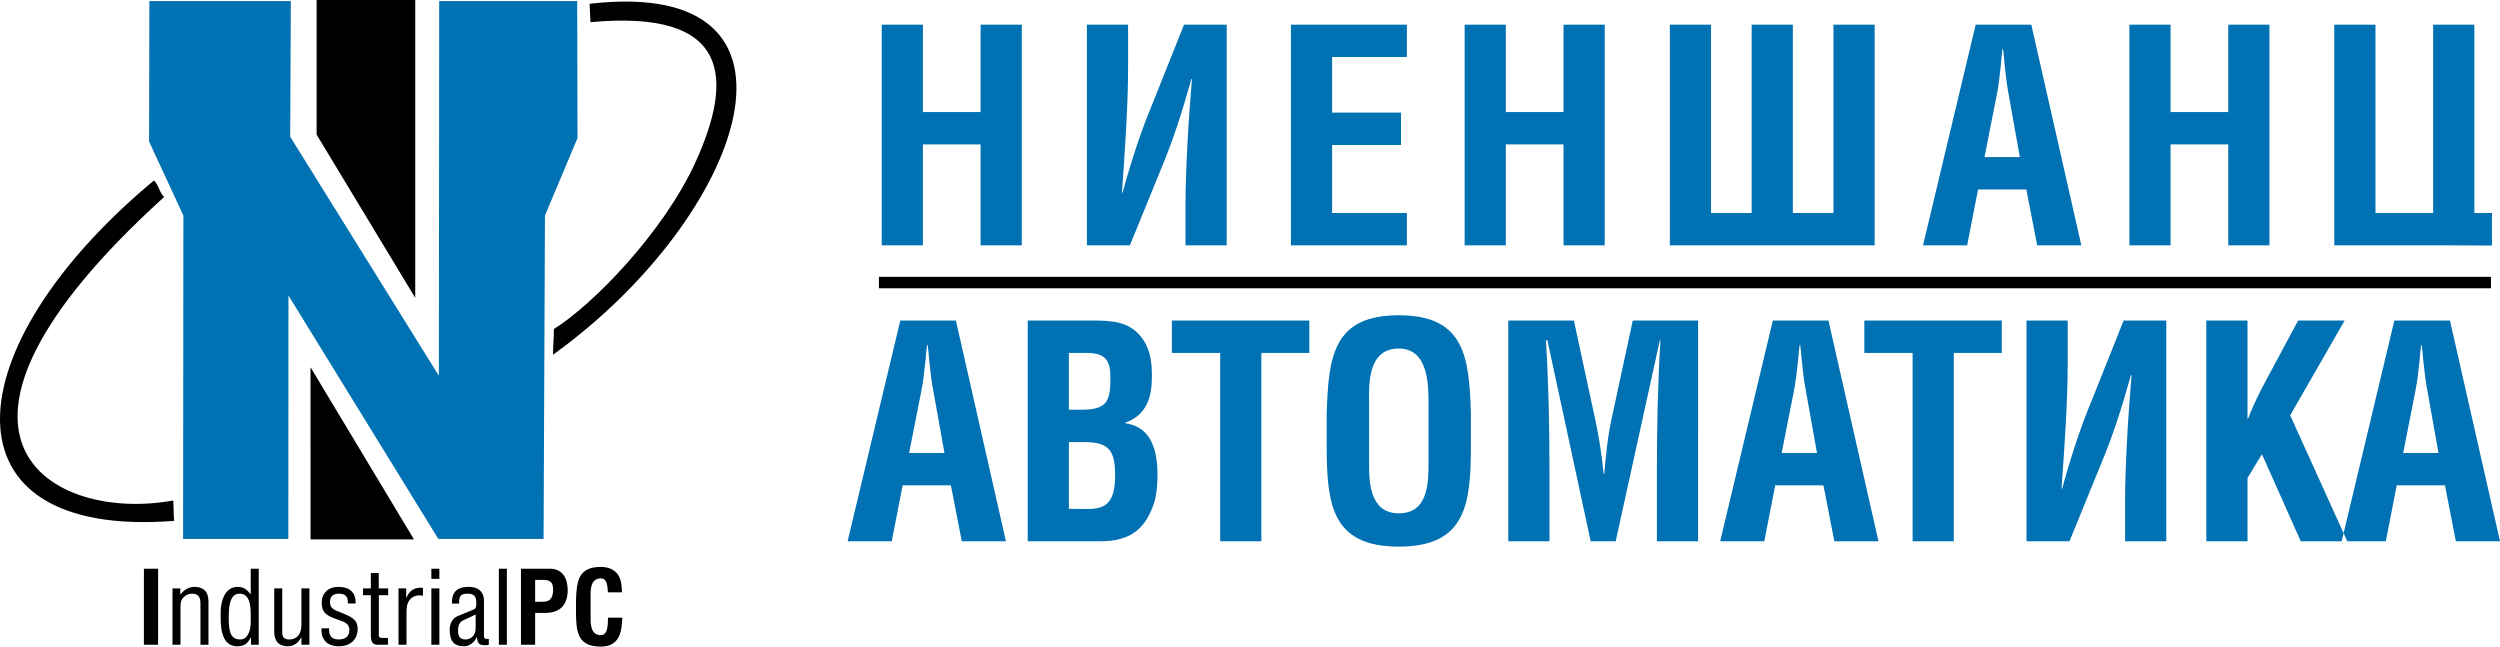 <?xml version="1.0" encoding="utf-8"?>
<!-- Generator: Adobe Illustrator 16.0.0, SVG Export Plug-In . SVG Version: 6.00 Build 0)  -->
<!DOCTYPE svg PUBLIC "-//W3C//DTD SVG 1.1//EN" "http://www.w3.org/Graphics/SVG/1.1/DTD/svg11.dtd">
<svg version="1.1" id="Слой_1" xmlns="http://www.w3.org/2000/svg" xmlns:xlink="http://www.w3.org/1999/xlink" x="0px" y="0px"
	 width="316.268px" height="81.798px" viewBox="0 0 316.268 81.798" enable-background="new 0 0 316.268 81.798"
	 xml:space="preserve">
<g>
	<path fill-rule="evenodd" clip-rule="evenodd" d="M19.999,81.565v-9.618h-1.795v9.618H19.999L19.999,81.565z M22.807,74.436h-0.987
		v7.13h1.013v-4.771c0-0.513,0.052-0.924,0.462-1.296c0.27-0.256,0.628-0.397,1-0.397c0.821,0,1.064,0.5,1.064,1.244v5.22h1.013
		v-5.502c0-1.256-0.692-1.82-1.757-1.82c-0.77,0-1.295,0.358-1.808,0.975V74.436L22.807,74.436z M31.719,78.77
		c0,0.808-0.295,2.129-1.346,2.129c-1.385,0-1.437-1.398-1.437-2.937c0-2.193,0.552-2.86,1.398-2.86
		c1.359,0,1.385,1.809,1.385,2.783V78.77L31.719,78.77z M31.719,75.166h-0.025c-0.475-0.615-0.911-0.923-1.642-0.923
		c-1.526,0-2.219,1.653-2.142,3.744c0.026,0.628-0.154,3.772,2.09,3.772c0.859,0,1.295-0.284,1.731-1.131h0.026v0.937h0.975v-9.618
		h-1.013V75.166L31.719,75.166z M38.13,81.565h1.013v-7.13H38.13v4.577c0,0.411-0.064,0.898-0.295,1.257
		c-0.282,0.411-0.731,0.629-1.218,0.629c-0.718,0-0.911-0.321-0.911-0.924v-5.539h-1.013v5.501c0,1.257,0.654,1.823,1.718,1.823
		c0.692,0,1.346-0.4,1.693-1.131h0.025V81.565L38.13,81.565z M44.99,76.346c0.026-1.462-0.794-2.103-2.205-2.103
		c-1.231,0-2.09,0.782-2.09,2.013c0,1.244,0.641,1.616,1.744,2.026c0.731,0.308,1.757,0.397,1.757,1.41
		c0,0.872-0.539,1.206-1.36,1.206c-0.949,0-1.243-0.539-1.205-1.411h-0.962c0,0.487-0.026,0.962,0.397,1.526
		c0.372,0.538,1.141,0.759,1.769,0.746c1.462,0.013,2.411-0.836,2.411-2.195c0-1.334-1.026-1.59-2.051-2.052
		c-0.693-0.295-1.449-0.41-1.449-1.334c0-0.743,0.41-1.077,1.128-1.077c0.859,0,1.167,0.397,1.128,1.244H44.99L44.99,76.346z
		 M47.914,72.499h-1v1.937h-0.988v0.858h0.988v5.104c0,1.078,0.448,1.183,1.051,1.168h1.116v-0.859h-0.679
		c-0.564,0-0.475-0.309-0.475-0.552v-4.86h1.18v-0.858h-1.193V72.499L47.914,72.499z M51.389,74.436h-0.975v7.13h1.013v-4.322
		c0-1.295,0.77-2.115,2.077-1.885v-1c-1.064-0.09-1.667,0.308-2.09,1.243h-0.026V74.436L51.389,74.436z M55.583,81.565v-7.13H54.57
		v7.13H55.583L55.583,81.565z M55.583,73.229v-1.282H54.57v1.282H55.583L55.583,73.229z M60.173,79.449
		c0,1.154-0.846,1.449-1.231,1.449c-0.82,0-1-0.462-1-1.18c0-0.487,0.154-1.014,0.628-1.231c0.539-0.257,1.103-0.475,1.603-0.77
		V79.449L60.173,79.449z M61.84,80.821c-0.141,0.013-0.295,0.025-0.436-0.014c-0.206-0.102-0.18-0.358-0.18-0.538v-4.091
		c0-0.166,0.18-1.936-1.936-1.936c-1.437,0-2.167,0.641-2.116,2.115h0.91c-0.013-0.833,0.115-1.257,1.039-1.257
		c0.821,0,1.128,0.308,1.128,1.116c0,0.372,0.026,0.654-0.192,0.82c-0.128,0.103-1.564,0.642-2.141,0.898
		c-0.988,0.436-1.026,1.461-1.026,1.73c0,1.295,0.411,2.093,1.834,2.093c0.68,0,1.333-0.528,1.578-1.156h0.025
		c0.103,0.977,0.423,1.054,1.282,1.015c0.077-0.025,0.154-0.038,0.231-0.053V80.821L61.84,80.821z M64.123,81.565v-9.618h-1.013
		v9.618H64.123L64.123,81.565z M67.7,73.358h0.821c1.013,0,1.449,0.166,1.449,1.27c0,1.167-0.526,1.5-1.308,1.5H67.7V73.358
		L67.7,73.358z M67.7,81.565v-4.027h1.206c0.692,0.014,1.449-0.128,2.013-0.576c0.68-0.539,0.898-1.463,0.898-2.283
		c0-1.347-0.526-2.731-2.244-2.731h-3.667v9.618H67.7L67.7,81.565z M76.92,78.141c-0.039,0.616,0.077,2.206-0.91,2.206
		c-1.231,0-1.295-1.295-1.295-2.09V75.59c0-0.744-0.115-2.424,1.295-2.424c0.885,0,0.821,1.154,0.897,1.77h1.77
		c0.013-0.244-0.013-0.487-0.039-0.731c-0.128-1.641-1.026-2.462-2.628-2.487c-2.873,0-3.065,1.82-3.142,4.271v1.372
		c0,2.564,0.192,4.438,3.142,4.438c2,0,2.59-1.349,2.68-3.105c0.013-0.18,0.026-0.372,0.039-0.552H76.92L76.92,78.141z"/>
	<polygon fill-rule="evenodd" clip-rule="evenodd" fill="#0072B4" points="36.792,0.135 18.898,0.135 18.858,17.905 23.2,27.272 
		23.162,68.182 36.476,68.182 36.492,37.388 55.454,68.182 68.767,68.182 68.941,27.272 73.06,17.459 73.02,0.135 55.561,0.135 
		55.522,47.538 36.712,17.296 36.792,0.135 	"/>
	<path fill-rule="evenodd" clip-rule="evenodd" d="M74.586,0.48c30.443-3.531,19.566,26.99-4.629,44.396
		c0-1.085,0.116-2.17,0.116-3.254c4.807-2.975,13.889-12.202,17.958-21.205c4.679-10.354,4.558-19.273-13.329-17.612
		C74.664,1.952,74.625,1.332,74.586,0.48L74.586,0.48z M40.054,0h12.477v37.678L40.054,17.029V0L40.054,0z M19.478,22.826
		c0.621,0.622,0.662,1.476,1.283,2.097c-33.676,30.539-14.104,41.205,1.148,38.389c0.089,1.154,0.027,1.428,0.116,2.582
		C-7.748,68.221-6.083,44.102,19.478,22.826L19.478,22.826z M39.285,68.234l-0.001-21.771l13.084,21.771H39.285L39.285,68.234z"/>
	<path fill-rule="evenodd" clip-rule="evenodd" fill="#0072B4" d="M116.756,31.039V18.27h7.296v12.769h5.213V3.118h-5.213v11.057
		h-7.296V3.118h-5.212v27.921H116.756L116.756,31.039z M155.187,31.039V3.118h-5.399l-4.058,10.164
		c-1.34,3.239-2.458,6.552-3.724,11.094h-0.074c0.186-2.532,0.372-5.25,0.521-7.93c0.148-2.681,0.26-5.361,0.26-7.855V3.118h-5.212
		v27.921h5.436l4.058-9.94c1.377-3.313,2.494-6.7,3.723-11.094h0.074c-0.187,2.308-0.41,5.138-0.559,7.967
		c-0.149,2.792-0.261,5.584-0.261,7.818v5.249H155.187L155.187,31.039z M177.981,31.039v-4.095h-9.457v-8.6h8.713v-4.095h-8.713
		V7.213h9.457V3.118h-14.668v27.921H177.981L177.981,31.039z M190.5,31.039V18.27h7.297v12.769h5.212V3.118h-5.212v11.057H190.5
		V3.118h-5.213v27.921H190.5L190.5,31.039z M221.597,26.944h-5.138V3.118h-5.213v27.921h25.912V3.118h-5.212v23.827h-5.138V3.118
		h-5.212V26.944L221.597,26.944z M248.859,31.039l1.378-7.073h6.104l1.378,7.073h5.584l-6.329-27.921h-7.036l-6.663,27.921H248.859
		L248.859,31.039z M252.619,11.94c0.261-1.302,0.372-2.568,0.521-3.871c0.037-0.633,0.111-1.266,0.187-1.862h0.074
		c0.074,0.596,0.148,1.229,0.186,1.862c0.149,1.303,0.261,2.569,0.521,3.871l1.415,7.93h-4.468L252.619,11.94L252.619,11.94z
		 M274.594,31.039V18.27h7.297v12.769h5.212V3.118h-5.212v11.057h-7.297V3.118h-5.212v27.921H274.594L274.594,31.039z
		 M315.251,31.064v-4.12h-2.227V3.118h-5.212v23.827h-7.297V3.118h-5.212v27.921h14.481L315.251,31.064L315.251,31.064z
		 M112.813,68.475l1.377-7.073h6.106l1.377,7.073h5.584l-6.329-27.922h-7.036l-6.664,27.922H112.813L112.813,68.475z
		 M116.573,49.376c0.26-1.303,0.372-2.568,0.521-3.871c0.037-0.634,0.112-1.266,0.187-1.861h0.074
		c0.075,0.596,0.149,1.228,0.187,1.861c0.148,1.303,0.26,2.568,0.521,3.871l1.415,7.93h-4.467L116.573,49.376L116.573,49.376z
		 M135.225,64.379v-8.45h2.01c3.238,0,3.834,1.266,3.834,4.281c0,1.414-0.186,3.239-1.601,3.872
		c-0.931,0.409-2.048,0.297-3.128,0.297H135.225L135.225,64.379z M135.225,51.833v-7.185h2.419c2.383,0.074,2.829,1.117,2.829,3.201
		c0,1.34-0.074,2.309-0.558,3.017c-0.819,1.041-2.458,0.967-3.723,0.967H135.225L135.225,51.833z M139.208,68.475
		c3.723,0,5.734-1.489,6.85-5.025c0.298-1.117,0.373-2.271,0.373-3.426c0-3.61-1.117-6.068-4.058-6.478v-0.075
		c2.83-1.041,3.351-3.424,3.351-5.845c0-1.898-0.186-3.499-1.377-5.025c-1.489-1.899-3.686-2.048-5.919-2.048h-8.414v27.922H139.208
		L139.208,68.475z M148.254,44.648h6.106v23.826h5.211V44.648h6.068v-4.096h-17.386V44.648L148.254,44.648z M167.837,56.263
		c0,7.446,0.559,12.888,9.121,12.888s9.121-5.441,9.121-12.888V52.28c-0.223-7.111-0.782-12.397-9.121-12.397
		s-8.897,5.286-9.121,12.397V56.263L167.837,56.263z M173.199,51.126c0-2.159-0.336-7.036,3.76-7.036c3.872,0,3.76,4.951,3.76,7.186
		v7.147c0,2.681-0.037,6.516-3.76,6.516c-3.573,0-3.76-3.761-3.76-6.069V51.126L173.199,51.126z M196.02,59.688
		c0-5.547-0.112-11.094-0.447-16.641h0.186l5.473,25.427h3.165l5.585-25.427h0.074c-0.335,5.547-0.447,11.094-0.447,16.641v8.786
		h5.212V40.553h-8.265l-2.792,12.955c-0.372,1.825-0.559,3.687-0.819,6.441h-0.074c-0.224-2.159-0.521-4.318-0.968-6.441
		l-2.793-12.955h-8.302v27.922h5.213V59.688L196.02,59.688z M223.196,68.475l1.378-7.073h6.105l1.378,7.073h5.584l-6.329-27.922
		h-7.036l-6.664,27.922H223.196L223.196,68.475z M226.957,49.376c0.261-1.303,0.372-2.568,0.521-3.871
		c0.037-0.634,0.112-1.266,0.188-1.861h0.074c0.074,0.596,0.148,1.228,0.186,1.861c0.149,1.303,0.261,2.568,0.521,3.871l1.414,7.93
		h-4.467L226.957,49.376L226.957,49.376z M235.854,44.648h6.105v23.826h5.212V44.648h6.068v-4.096h-17.386V44.648L235.854,44.648z
		 M274.051,68.475V40.553h-5.398l-4.058,10.164c-1.341,3.238-2.457,6.552-3.723,11.094h-0.075c0.187-2.531,0.373-5.249,0.521-7.93
		c0.149-2.681,0.261-5.36,0.261-7.855v-5.473h-5.212v27.922h5.436l4.058-9.94c1.378-3.313,2.495-6.701,3.723-11.094h0.074
		c-0.186,2.309-0.409,5.138-0.559,7.967c-0.148,2.792-0.26,5.584-0.26,7.818v5.249H274.051L274.051,68.475z M284.326,68.475v-8.004
		l1.824-3.016l4.915,11.02h5.882l-7.223-15.934l6.888-11.988h-5.883l-3.053,5.696c-1.117,2.048-2.457,4.505-3.275,6.701h-0.075
		V40.553h-5.212v27.922H284.326L284.326,68.475z M301.823,68.475l1.378-7.073h6.106l1.377,7.073h5.584l-6.329-27.922h-7.036
		l-6.664,27.922H301.823L301.823,68.475z M305.583,49.376c0.261-1.303,0.372-2.568,0.521-3.871c0.038-0.634,0.112-1.266,0.188-1.861
		h0.074c0.074,0.596,0.148,1.228,0.186,1.861c0.149,1.303,0.261,2.568,0.521,3.871l1.414,7.93h-4.467L305.583,49.376L305.583,49.376
		z"/>
	<polygon fill-rule="evenodd" clip-rule="evenodd" points="111.19,35.024 315.125,35.024 315.125,36.468 111.19,36.468 
		111.19,35.024 	"/>
</g>
</svg>
